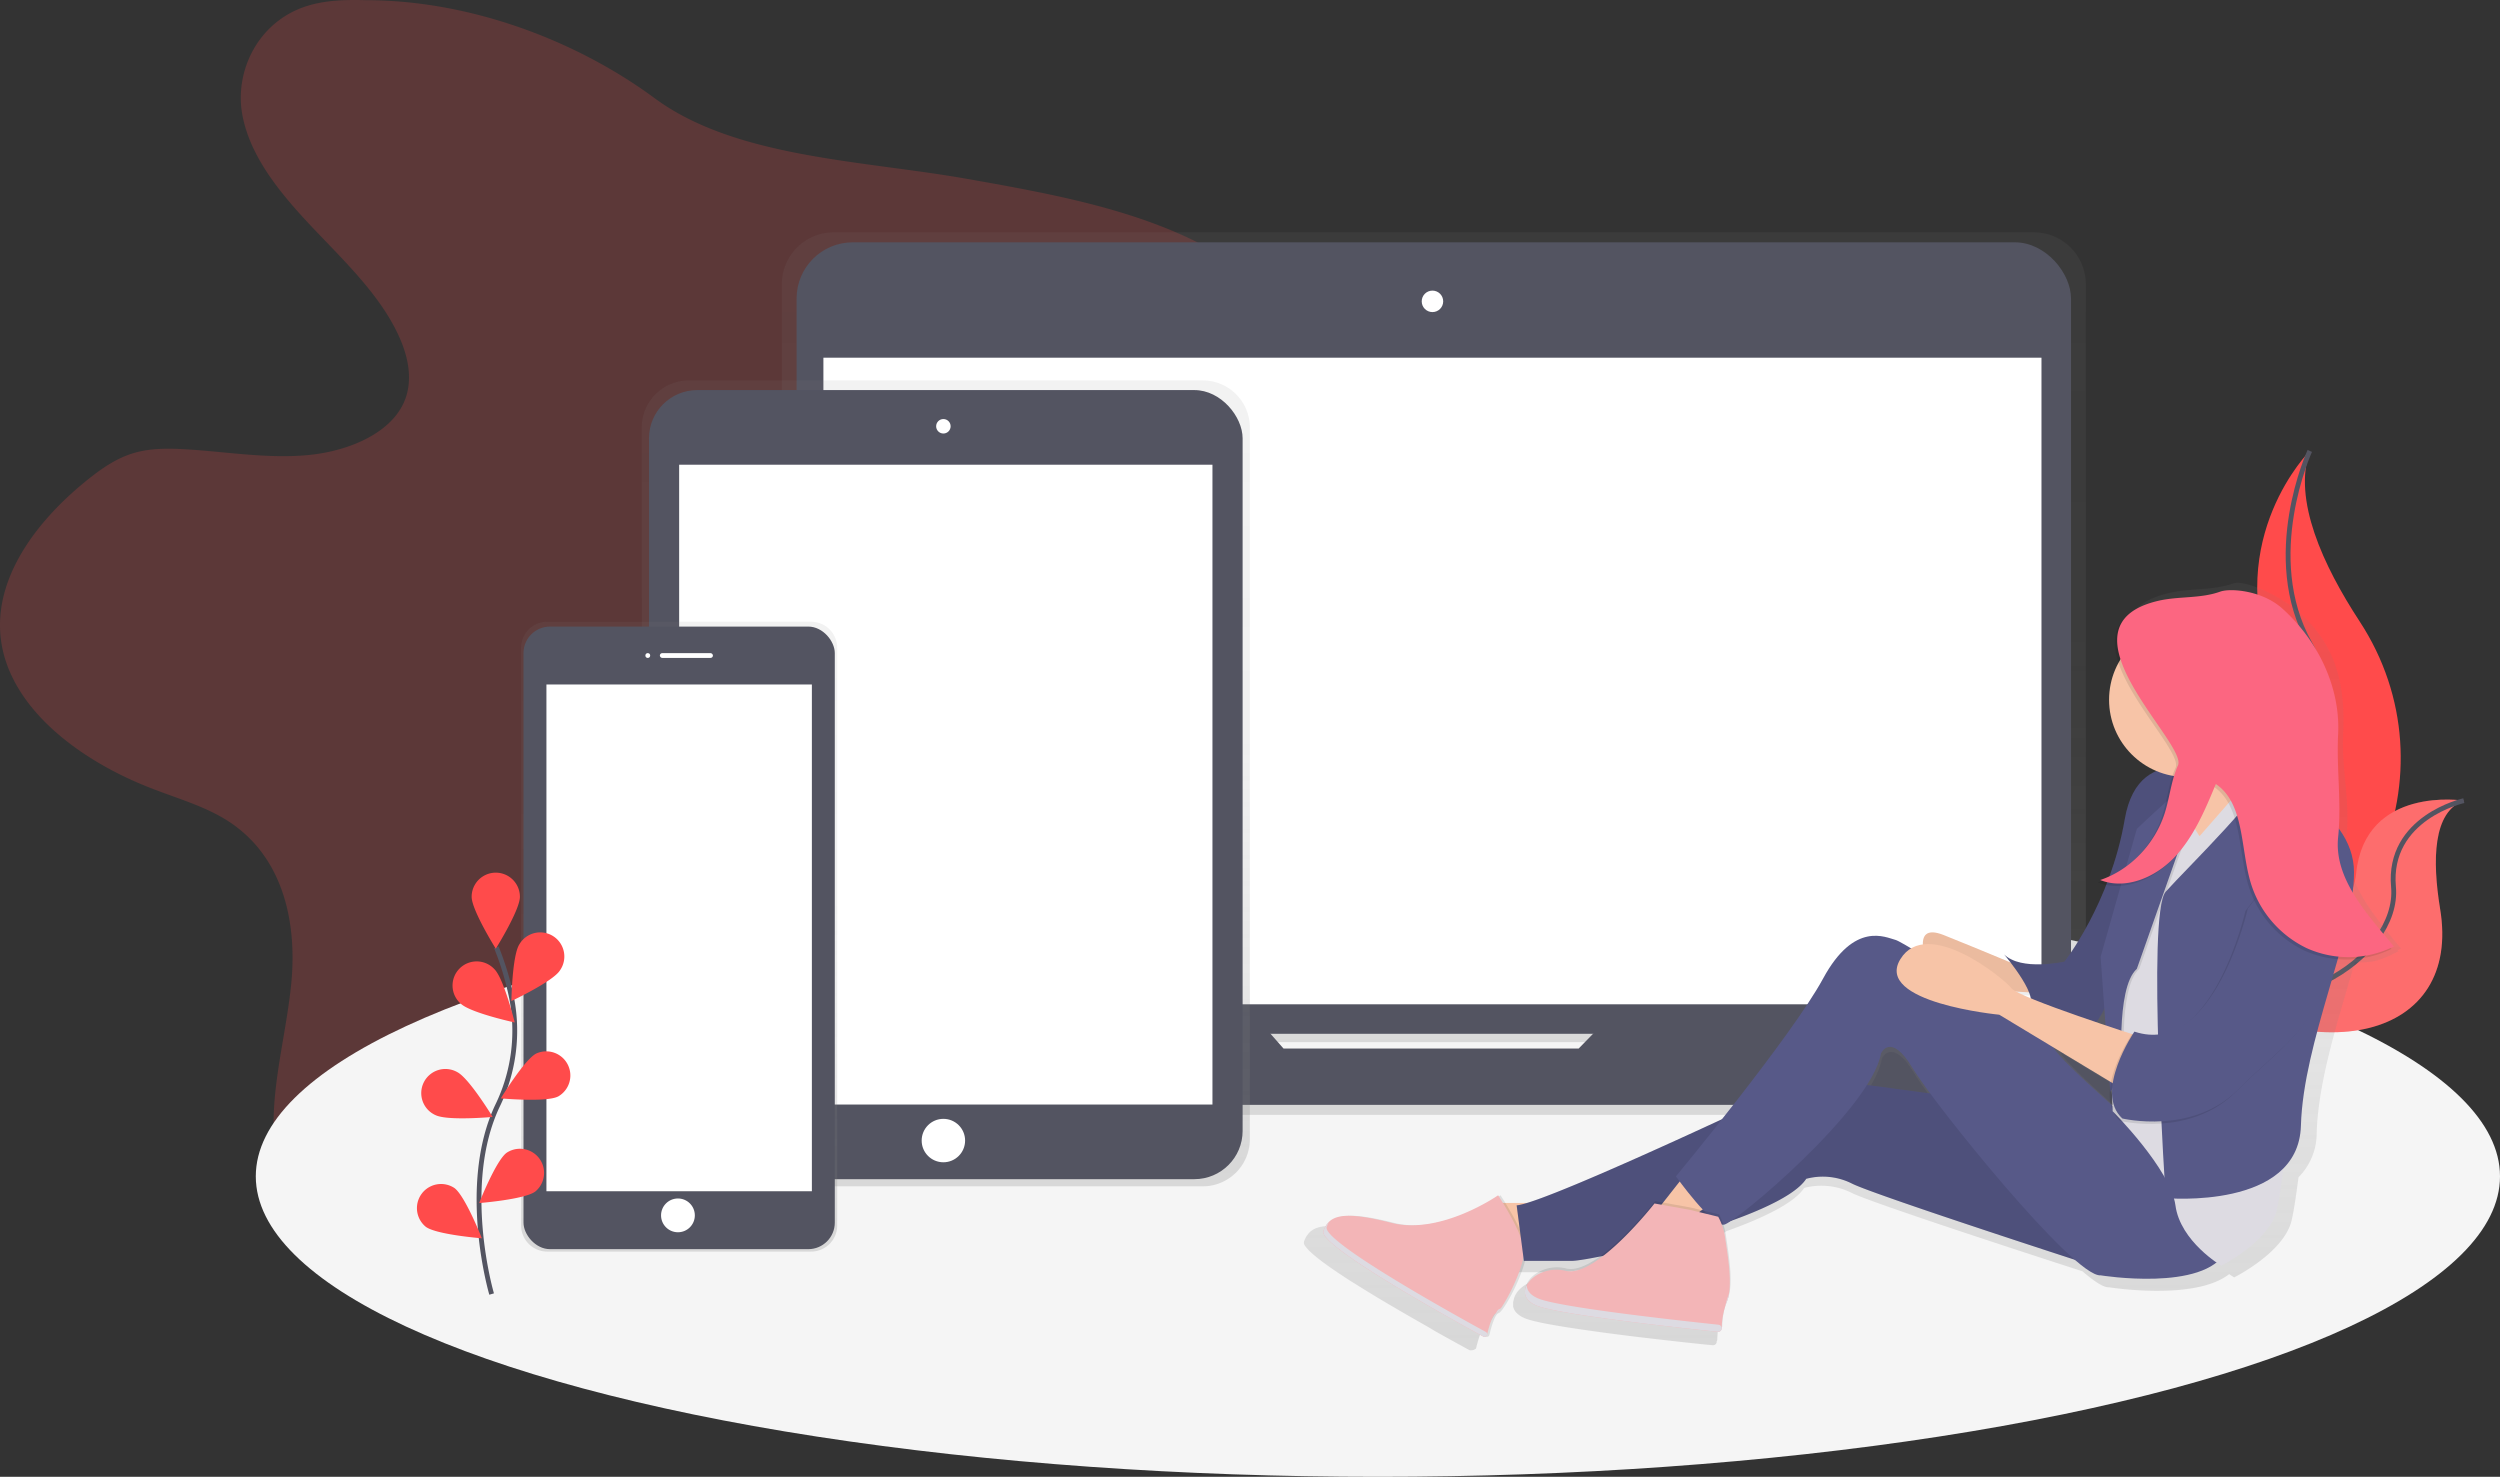 <svg data-name="Layer 1" xmlns="http://www.w3.org/2000/svg" xmlns:xlink="http://www.w3.org/1999/xlink" width="1036" height="612"><rect width="100%" height="100%" fill="#333333" stroke="none"/><defs><linearGradient id="a" x1="675.05" y1="606.02" x2="675.05" y2="240.27" gradientUnits="userSpaceOnUse"><stop offset="0" stop-color="gray" stop-opacity=".25"/><stop offset=".54" stop-color="gray" stop-opacity=".12"/><stop offset="1" stop-color="gray" stop-opacity=".1"/></linearGradient><linearGradient id="b" x1="473.94" y1="635.65" x2="473.94" y2="301.65" xlink:href="#a"/><linearGradient id="c" x1="363.44" y1="662.65" x2="363.44" y2="401.65" xlink:href="#a"/><linearGradient id="d" x1="849.68" y1="703.66" x2="849.68" y2="385.5" xlink:href="#a"/></defs><path d="M151.4.07c-8.06-.23-16.32 0-23.88 2.32-20.57 6.32-30.32 27-27.15 44.87s16.21 33.44 29.74 47.67 28.19 28.3 35.61 45.31c3.7 8.49 5.43 18 1.67 26.48-5.8 13.07-23.29 20.37-40.08 21.89s-33.65-1.44-50.5-2.43c-7.07-.41-14.34-.46-21 1.45-7.31 2.08-13.4 6.33-19 10.76-21.85 17.38-39.34 41.09-36.51 66 3.2 28.23 31.74 50.54 63 62.51 10.35 4 21.3 7.18 30.41 12.84 24 14.93 29.39 42.93 27 67.64s-10.53 49.45-6 73.94c5.33 28.49 28.92 54.23 60.74 66.25 28.35 10.71 63.83 10 89-5.11 12.27-7.38 21.55-17.63 29.62-28.23a227.74 227.74 0 0029.45-51c3.51-8.49 6.81-17.62 15-23.52 5-3.63 11.48-5.66 17.89-7.24 19.32-4.76 39.67-6.06 59.17-10.3S454.7 410 465.3 395.9c15-20 8-45.62 8.07-69.14.12-53.66 39.11-101.69 53.5-154 4.7-17.09 6.45-36-4.05-51.25-7.13-10.35-19.16-17.82-31.8-23.59-27.81-12.69-59.42-18.34-90.51-23.84-43.21-7.64-95.68-8.63-129.17-33.35C239.2 17 195.23.07 151.4.07z" fill="#ff4b4b" opacity=".2"/><ellipse cx="571" cy="487.48" rx="465" ry="124.52" fill="#f5f5f5"/><path d="M957.18 186.86s-35.83 35.83-15.6 89-34.68 141.59-34.68 141.59.59-.09 1.68-.28c73.59-13 110.16-97.16 69.24-159.69-15.21-23.24-27.7-50.48-20.64-70.62z" fill="#ff4b4b"/><path d="M957.18 186.86s-20.23 43.92 0 79.75S960.65 403 906.9 417.45" fill="none" stroke="#535461" stroke-miterlimit="10" stroke-width="2"/><path d="M1021 331.79s-40.89-6.51-44.61 30.13-78.62 41.72-78.62 41.72l1.4.93c61.84 40.59 121 25.86 112-28-3.27-20.08-3-40.21 9.83-44.78z" fill="#ff4b4b"/><path d="M1021 331.79s-40.89-6.51-44.61 30.13-78.62 41.72-78.62 41.72l1.4.93c61.84 40.59 121 25.86 112-28-3.27-20.08-3-40.21 9.83-44.78z" fill="#f5f5f5" opacity=".2"/><path d="M1021 331.79s-31.74 7-29.13 35.82-47.13 63.45-94.1 36" fill="none" stroke="#535461" stroke-miterlimit="10" stroke-width="2"/><path d="M1008.37 563.92h-64.24a21.42 21.42 0 002.24-9.57V261.79a21.51 21.51 0 00-21.51-21.51H427.52A21.51 21.51 0 00406 261.79v292.57a21.42 21.42 0 002.24 9.57h-66.51a5.69 5.69 0 00-5.69 5.69v4.59A31.82 31.82 0 00367.86 606h614.38a31.82 31.82 0 0031.82-31.82v-4.59a5.69 5.69 0 00-5.69-5.67zm-395.89 18.2l-5.48-6.25h136.72l-6.1 6.26z" transform="translate(-82 -144)" fill="url(#a)"/><rect x="330.11" y="100.42" width="528.12" height="327.99" rx="23.26" ry="23.26" fill="#535461"/><path fill="#fff" d="M341.22 148.23h504.77v267.95H341.22z"/><circle cx="593.61" cy="124.88" r="4.45" fill="#fff"/><path d="M671.55 416.73l-17.35 17.79H531.9l-15.67-17.79H267.29a5.56 5.56 0 00-5.56 5.56v4.48a31.1 31.1 0 0031.1 31.1h600.45a31.1 31.1 0 0031.1-31.1v-4.48a5.56 5.56 0 00-5.56-5.56z" fill="#535461"/><path d="M580.41 301.65H367.48a19.51 19.51 0 00-19.53 19.48v295a19.51 19.51 0 0019.53 19.48h212.93a19.51 19.51 0 0019.53-19.48v-295a19.51 19.51 0 00-19.53-19.48z" transform="translate(-82 -144)" fill="url(#b)"/><rect x="268.94" y="161.65" width="246" height="327" rx="20" ry="20" fill="#535461"/><path fill="#fff" d="M281.44 192.58h221v265.14h-221z"/><circle cx="390.94" cy="176.65" r="3" fill="#fff"/><circle cx="390.94" cy="472.65" r="9" fill="#fff"/><path d="M418.11 401.65H308.78a10.81 10.81 0 00-10.83 10.79v239.42a10.81 10.81 0 0010.83 10.79h109.33a10.81 10.81 0 0010.83-10.79V412.44a10.81 10.81 0 00-10.83-10.79z" transform="translate(-82 -144)" fill="url(#c)"/><rect x="216.94" y="259.65" width="129" height="258" rx="11" ry="11" fill="#535461"/><path fill="#fff" d="M226.44 283.65h110v210h-110z"/><circle cx="268.44" cy="271.65" r="1" fill="#fff"/><rect x="273.44" y="270.65" width="22" height="2" rx="1" ry="1" fill="#fff"/><circle cx="280.94" cy="503.65" r="7" fill="#fff"/><path d="M203.73 536.25s-13.26-45 2.49-78.14A71.09 71.09 0 00212 413.5a119.57 119.57 0 00-6.31-20.93" fill="none" stroke="#535461" stroke-miterlimit="10" stroke-width="2"/><path d="M215.45 371.63c0 5.52-10 21.51-10 21.51s-10-16-10-21.51a10 10 0 0120 0zM232 402.19c-3 4.63-20.08 12.63-20.08 12.63s.31-18.86 3.31-23.49A10 10 0 11232 402.19zm-.76 52.21c-4.93 2.48-23.71.77-23.71.77s9.79-16.12 14.71-18.6a10 10 0 019 17.84zm-9.44 39.39c-4.44 3.28-23.24 4.76-23.24 4.76s6.92-17.54 11.36-20.82a10 10 0 0111.88 16.06zm-30.89-77.9c4 3.84 22.39 7.83 22.39 7.83s-4.51-18.31-8.47-22.15a10 10 0 10-13.92 14.33zm-10.46 46.2c4.93 2.48 23.71.77 23.71.77s-9.79-16.12-14.71-18.6a10 10 0 10-9 17.84zm-4 46.3c4.44 3.28 23.24 4.76 23.24 4.76s-6.92-17.54-11.36-20.82a10 10 0 00-11.88 16.06z" fill="#ff4b4b"/><path d="M1077 537.1c-11.07-13.43-24.48-28.86-22.6-46.73 1.52-14.47-2.12-27.85-1.4-42.37 1-20.63-3.14-36.78-18-50-8.68-7.73-23.19-13.8-27.51-12.25-8.56 3.06-17.9 1.89-26.71 4-6.69 1.56-11.14 4-13.9 7-5.55 5-5.64 12-3.11 19.45A32.85 32.85 0 00980 462.28c-6.17 2.58-11.5 8.52-13.58 20.58a140.68 140.68 0 01-6.53 24.31 39.51 39.51 0 01-4 1.61c.3.12.61.2.91.31-.65.25-1.29.5-2 .72a21.21 21.21 0 003.65 1.06c-8 20.21-18 32.73-18 32.73s-18.65 4.12-25.9-3.09c0 0 1.18 1.38 2.78 3.45-7.09-2.94-18.73-7.74-28.68-11.69-7.22-2.87-9.07 0-9 4a13.32 13.32 0 00-5 1.68 48.67 48.67 0 00-6.69-3.6c-4.14-1-17.61-8.24-31.08 16.47-7.84 14.37-27.94 40.6-43.39 60-30.05 13.82-69.17 31.32-83.71 35.72h-9.32c-1.22-2-2.07-3.26-2.07-3.26l-.72.48-.31-.48s-18.3 12.67-36.88 12.77a35 35 0 01-7.84-1c-8.54-2.15-14.56-3.11-18.86-3-5.09-.09-8 1.12-9.76 3.4a8.94 8.94 0 00-.65.94 11.05 11.05 0 00-.54 1c-.16.36-.32.74-.46 1.13a2.32 2.32 0 00.58 1.95 10.42 10.42 0 00.81 1l.52.56c2.34 2.42 6.6 5.63 11.9 9.21 1.53 1 3.15 2.1 4.84 3.19l3.21 2 2.87 1.79 1.15.71 1.28.78 2.29 1.39 1.36.82 2.57 1.53 2.08 1.23c5.44 3.21 10.86 6.32 15.75 9.08l3.42 2.04.33.18 2.2 1.23 3.8 2.11 2.61 1.44 1.22.67 1.31.72.26.14 2.28 1.24a3.3 3.3 0 002.66-.72c.66-2.8 2.27-8.8 4-9.26S706.89 680 709 671.24h20.22a89.13 89.13 0 0011.84-1.82c-5.22 3.72-10.39 6.06-14.41 5.06-8.5-2.11-16.55 3.07-17.36 8.18 0 .11-.07.21-.1.32s-.05.21-.07.31-.06.25-.08.38 0 .21 0 .32v1.38c0 .1.06.27.1.41s0 .18.07.26a5 5 0 00.22.53l.05.13a5.38 5.38 0 00.38.63l.16.21c.1.14.21.28.33.41l.23.23c.12.12.25.24.38.36l.28.23.45.33.33.22.54.32.36.19.68.32.34.15c.36.15.74.29 1.15.42.65.21 1.42.43 2.29.65l.87.21 1.27.29.67.15q1.3.28 2.76.56l1.35.25 1.1.2 2.53.44c1.58.27 3.23.54 5 .8l4.36.66 5.68.81 1.26.17 2 .28 2.93.39 2 .26 5.19.66 1.62.2 3.27.4c4.3.52 8.46 1 12.29 1.43l4.43.5 2.24.25 1 .1 2.68.29 1.49.16 1.84.19 2.59.27h.28l1.66.17a1.51 1.51 0 001.67-1.47v-.17a1.46 1.46 0 00.24-.78 34 34 0 01.93-7.32c.11-.41.24-.83.38-1.25l.16-.48c.18-.51.36-1 .57-1.55a11.12 11.12 0 00.39-1.14c0-.12.07-.24.11-.37s.1-.41.14-.62c2.08-7.11-.43-20.37-1.15-25.58a27.77 27.77 0 00-1.14-4.9 2 2 0 00.39 0 11.79 11.79 0 003-1.63c15.28-5.45 28.16-11.68 32.23-17.92a27.91 27.91 0 0119.68 2.06c7.91 3.93 67.75 23.46 95.61 32.48 5 4.31 8.92 6.83 11.09 6.64 0 0 35.47 5.74 49.73-5.46 1.27.88 2.07 1.35 2.07 1.35s20.72-10.29 23.83-23.68c1-4.34 1.91-10.74 2.84-17.82a25.91 25.91 0 007.52-18.21c.65-22.48 9.36-48.16 15.82-71 7.84.62 10.87-.86 18.06-4.41l-.32-.41c.51-.3.96-.5 1.41-.72zm-118.79 33.67l-4-1.33a33 33 0 003.45-5.74zm-22.29 9.46l24 14.4.21 2.93a21 21 0 00.2 6.7c-10.58-9.4-22.96-20.81-24.42-24.04zm-9.8-21c-2.62-1.08-4.79-2.06-6.28-2.87 2 .14 3.9.26 5.56.35a12.44 12.44 0 01.72 2.52zm-64.28 23.47s4.14-9.26 13.47 6.18c1.45 2.4 4.12 6.22 7.65 10.95l-27.16-3.63c3.2-4.96 5.35-9.57 6.04-13.49z" transform="translate(-82 -144)" fill="url(#d)"/><path d="M839.5 401.5s-19-8-34-14-6 14-6 14 25 7 25 8 21 2 21 2z" fill="#f7c4a7"/><path d="M839.5 401.5s-19-8-34-14-6 14-6 14 25 7 25 8 21 2 21 2z" opacity=".05"/><path d="M920.5 322.5s-34-18-40 17-25 59-25 59-18 4-25-3c0 0 17 20 9 22 0 0 18 13 26 9s14-31 17-38 14-68 38-66z" fill="#575988"/><path d="M920.5 322.5s-34-18-40 17-25 59-25 59-18 4-25-3c0 0 17 20 9 22 0 0 18 13 26 9s14-31 17-38 14-68 38-66z" opacity=".1"/><path d="M901.5 310.5s21 24 22 44 24-21 26-22-20-35-22-46-26 24-26 24z" fill="#f7c4a7"/><path fill="#f7c4a7" d="M916 320.75l-13.25 12L909 358l17-16-2-16-8-5.25zM639.5 498.5h-23l9 22 22-6-8-16z"/><path d="M621.82 495.33s-23.82 16.59-44.17 11.43-25.88-3.23-28.25 3.43c-2.19 6.13 56.84 38.55 66.25 43.67a1.08 1.08 0 001.57-.7c.64-2.72 2.19-8.55 3.85-9 2.16-.58 12-19 11.46-26.24s-10.71-22.59-10.71-22.59z" opacity=".1"/><path d="M620.82 495.33s-23.82 16.59-44.17 11.43-25.88-3.23-28.25 3.43c-2.19 6.13 56.84 38.55 66.25 43.67a1.08 1.08 0 001.57-.7c.64-2.72 2.19-8.55 3.85-9 2.16-.58 12-19 11.46-26.24s-10.71-22.59-10.71-22.59z" fill="#f3b5b7"/><path d="M817.5 455.5l-67-9s-109 52-122 53l3 23h20c8 0 86-17 97-34a26.78 26.78 0 0119 2c10 5 106 36 106 36z" fill="#575988"/><path d="M817.5 455.5l-67-9s-109 52-122 53l3 23h20c8 0 86-17 97-34a26.78 26.78 0 0119 2c10 5 106 36 106 36z" opacity=".1"/><path fill="#f7c4a7" d="M698.5 486.5l-11 14 11 6 16-12-16-8z"/><path d="M889.5 470.5s-36-30.82-38.49-36.41-61.51-43.59-65.51-44.59-17-8-30 16-61 82-61 82 15 21 20 20 61-48 65-71c0 0 4-9 13 6s67 87 78 86c0 0 43 7 52-10s-33-48-33-48z" fill="#575988"/><path d="M910 324s-12.5 5.5-13.5 28.5-23 62-23 62l2 46s24 24 26 39 19 25 19 25 20-10 23-23 5-45 10-57 2-87 2-87l-15-26-8-9-21 24S900 331 910 324z" fill="#dddbe2"/><path d="M880.5 445.5s-3-36 6-44l18-51S911 326 910 324s-23.5 19.5-23.5 19.5l-15 53 4 56z" opacity=".1"/><path d="M879.5 445.5s-3-36 6-44l18-51s7-25 6-27-24 20-24 20l-15 53 4 56z" fill="#575988"/><path d="M886.5 429.5s-50-16-53-20-35-30-46-12 41 23 41 23l53 32z" fill="#f7c4a7"/><path d="M700.67 500.41l-14.8-2.66s-24.24 31.05-36.87 27.9-24.25 10.44-10.91 14.8c12.05 3.94 64.09 9.45 74 10.47a1.46 1.46 0 001.61-1.42 31.84 31.84 0 012.3-11.27c2.67-6.55 0-20.62-.74-26a25.83 25.83 0 00-2.91-9z" opacity=".1"/><path d="M700.42 501.38l-14.8-2.66s-24.24 31.05-36.85 27.91-24.25 10.44-10.91 14.8c12.05 3.94 64.09 9.45 74 10.47a1.46 1.46 0 001.61-1.42 31.84 31.84 0 012.21-11.26c2.67-6.55 0-20.62-.74-26a25.83 25.83 0 00-2.91-9z" fill="#f3b5b7"/><circle cx="909" cy="290" r="32" opacity=".1"/><circle cx="906" cy="290" r="32" fill="#f7c4a7"/><path d="M937.5 321.5s38 13 38 40-21 70-22 105-56 30-56 30-8-118 0-127 44-44 40-48z" fill="#575988"/><path d="M930.5 377.5s-14 62-47 51c0 0-17 25-5 36 0 0 29 7 48-12s33-26 36-49 5-55-5-52-27 26-27 26z" opacity=".1"/><path d="M931.5 376.5s-14 62-47 51c0 0-17 25-5 36 0 0 29 7 48-12s33-26 36-49 5-55-5-52-27 26-27 26z" fill="#575988"/><path d="M716.54 536c0 .09-.06.2-.09.28a29.28 29.28 0 00-1.57 5.29c.24-.78.52-1.58.84-2.38a14.52 14.52 0 00.82-3.19zm-77.95 2.51c-4.12-1.35-5.85-3.57-5.92-5.91-1.7 3.26-.63 6.92 5.19 8.82 12.05 3.94 64.1 9.45 74 10.47a1.46 1.46 0 001.61-1.43 1.47 1.47 0 00-1.31-1.49c-10.86-1.16-61.68-6.58-73.57-10.46zm-88.81-30.08a12.32 12.32 0 011-2.12 9.75 9.75 0 00-2.35 3.88c-2.19 6.13 56.84 38.55 66.25 43.67a1.08 1.08 0 001.57-.71 1.08 1.08 0 00-.53-1.2c-10.4-5.69-68.1-37.46-65.94-43.52zm71.66 33.98c-.53.14-1.05.85-1.54 1.82l.16-.06c.44-.12 1.19-1 2.1-2.3a1.94 1.94 0 01-.72.54z" fill="#dddbe2"/><path d="M901.56 318.17c-2.82 6.22-3.41 13.23-5.48 19.75-4.11 12.93-14.42 23.63-26.77 27.76 10.39 4.14 22.65-.92 30.68-9.32s12.74-19.58 17.25-30.46c11.66 7.84 10.24 25.86 14.16 39.89a44.24 44.24 0 0023.55 28.15 42.17 42.17 0 0036.07-.73c-10.69-13-25.91-30.93-24.1-48.29 1.47-14.06-8.62-24.8-7.93-38.91 1-20-6.66-30.16-21-43-8.38-7.51 4.81-18.1-6-15-4.25 1.22-8.73-3.33-12.9-1.83-8.26 3-17.28 1.84-25.78 3.84-44.18 10.38 12.37 59.07 8.25 68.15z" opacity=".1"/><path d="M902.56 317.17c-2.82 6.22-3.41 13.23-5.48 19.75-4.11 12.93-14.42 23.63-26.77 27.76 10.39 4.14 22.65-.92 30.68-9.32s12.74-19.58 17.25-30.46c11.66 7.84 10.24 25.86 14.16 39.89a44.24 44.24 0 0023.55 28.15 42.17 42.17 0 0036.07-.73c-10.69-13-24.91-27.93-23.1-45.29 1.47-14.06-.72-28.51 0-42.61 1-20-8.81-39.32-23.16-52.16-8.38-7.51-21.47-8.47-25.65-7-8.26 3-17.28 1.84-25.78 3.84-44.2 10.41 12.35 59.1 8.23 68.18z" fill="#fc6681"/></svg>